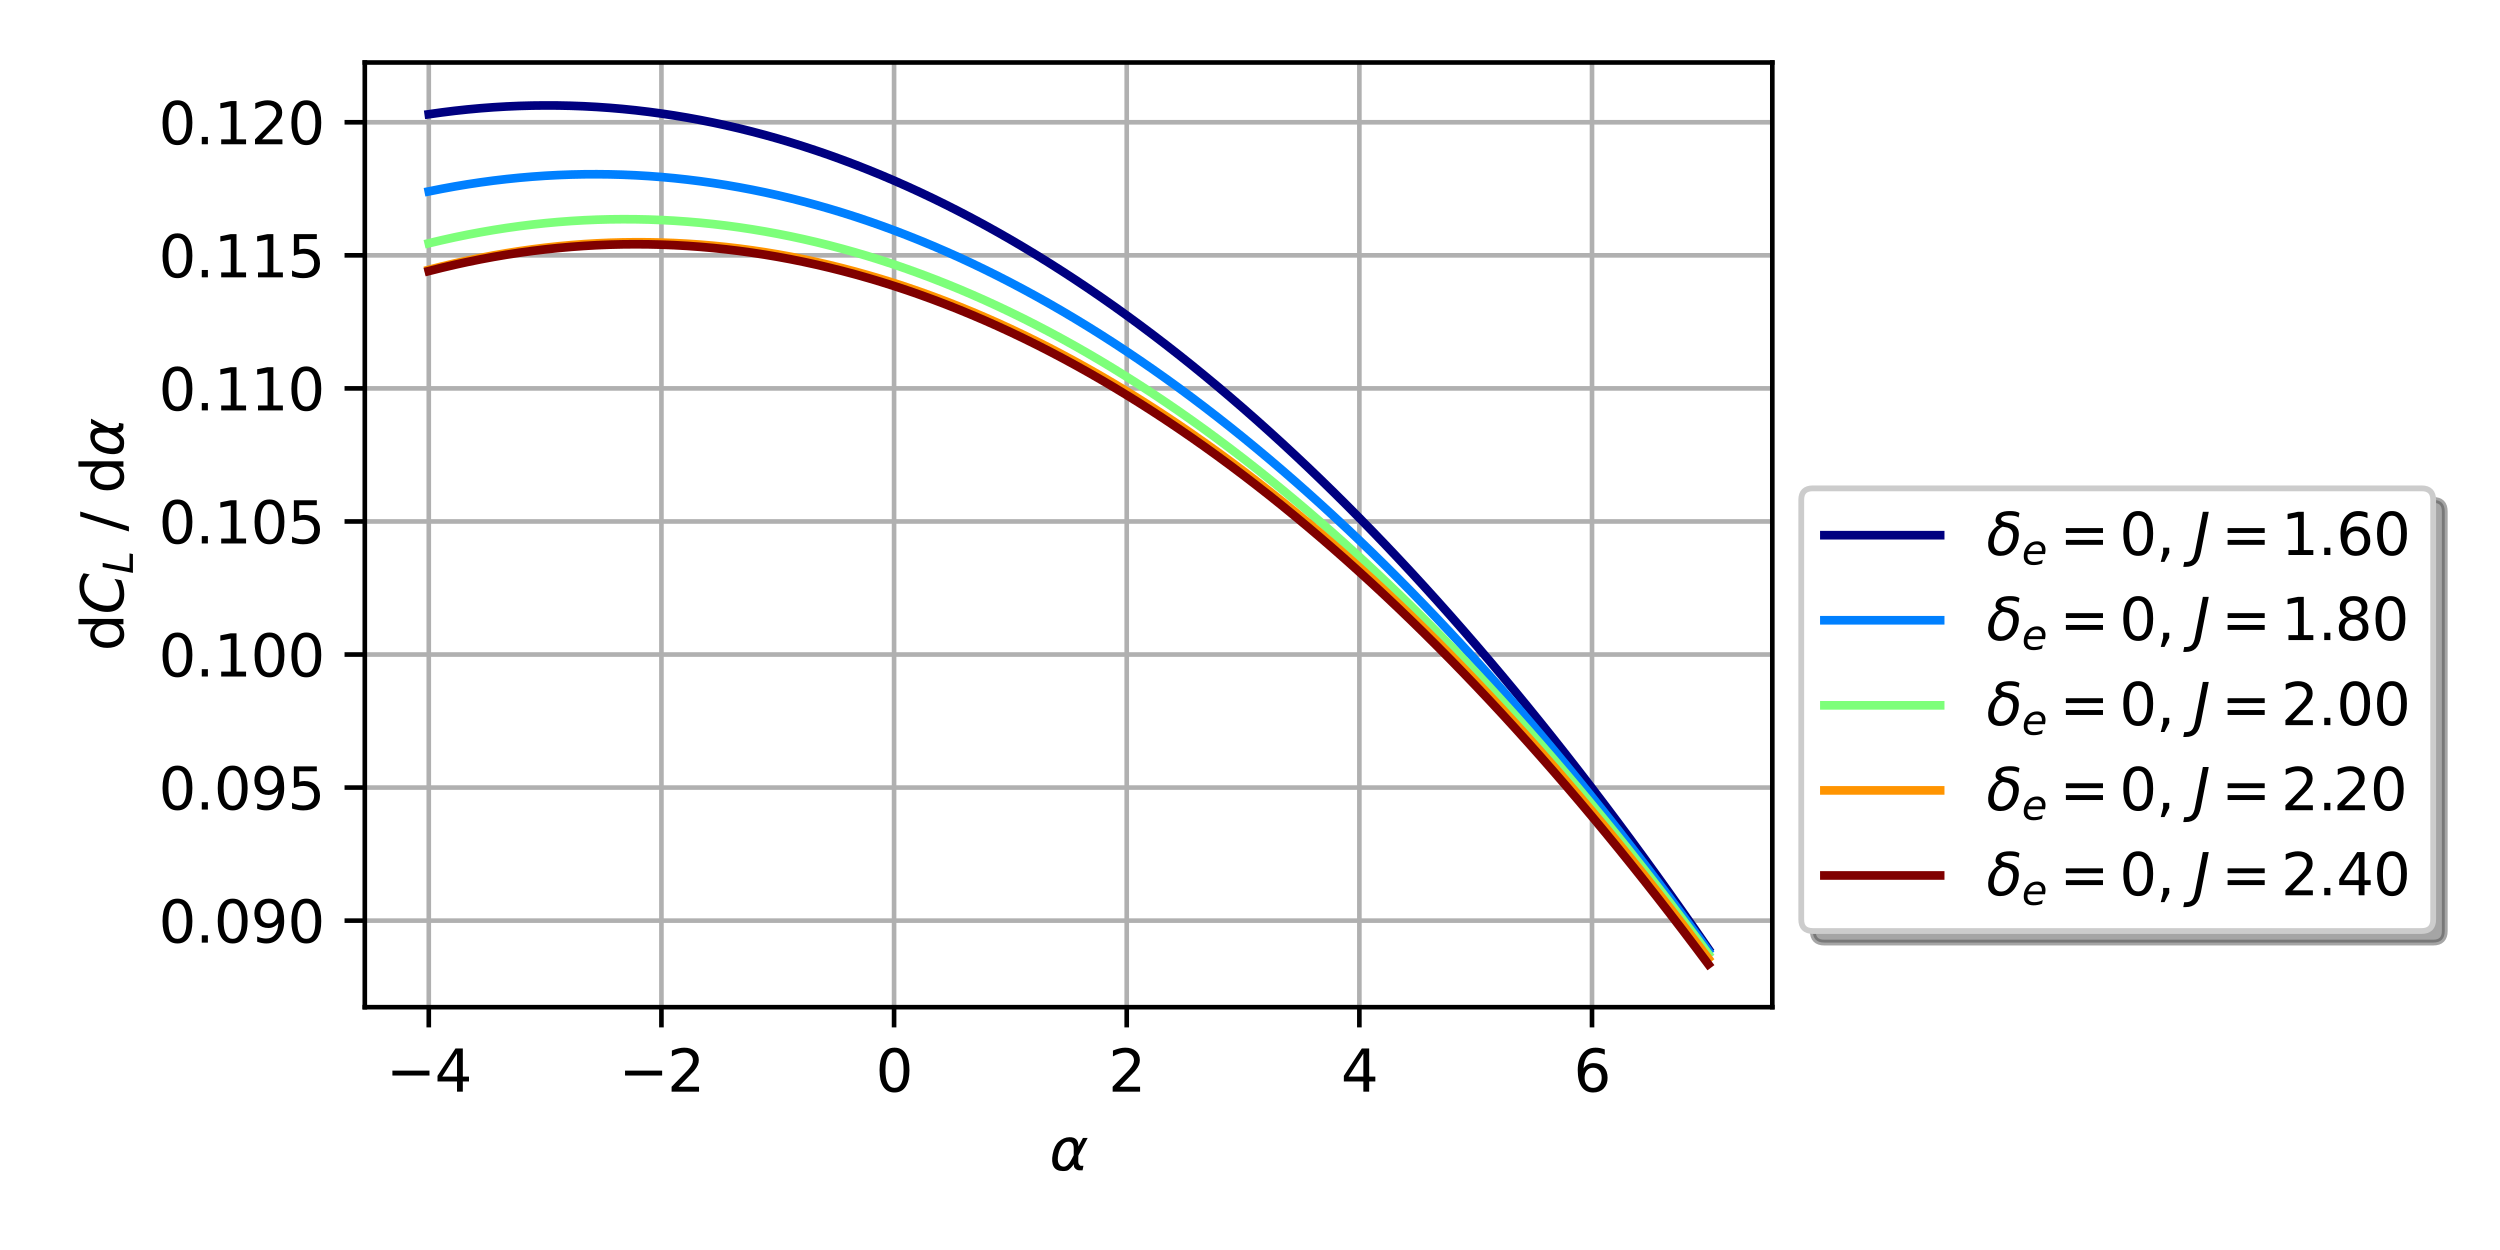 <?xml version="1.0" encoding="utf-8" standalone="no"?>
<!DOCTYPE svg PUBLIC "-//W3C//DTD SVG 1.1//EN"
  "http://www.w3.org/Graphics/SVG/1.1/DTD/svg11.dtd">
<svg xmlns:xlink="http://www.w3.org/1999/xlink" width="432pt" height="216pt" viewBox="0 0 432 216" xmlns="http://www.w3.org/2000/svg" version="1.1">
 <defs>
  <style type="text/css">*{stroke-linejoin: round; stroke-linecap: butt}</style>
 </defs>
 <g id="figure_1">
  <g id="patch_1">
   <path d="M 0 216 
L 432 216 
L 432 0 
L 0 0 
z
" style="fill: #ffffff"/>
  </g>
  <g id="axes_1">
   <g id="patch_2">
    <path d="M 63.038 174.04 
L 306.255 174.04 
L 306.255 10.8 
L 63.038 10.8 
z
" style="fill: #ffffff"/>
   </g>
   <g id="matplotlib.axis_1">
    <g id="xtick_1">
     <g id="line2d_1">
      <path d="M 74.093 174.04 
L 74.093 10.8 
" clip-path="url(#p18b231bb2b)" style="fill: none; stroke: #b0b0b0; stroke-width: 0.8; stroke-linecap: square"/>
     </g>
     <g id="line2d_2">
      <defs>
       <path id="mde198c4289" d="M 0 0 
L 0 3.5 
" style="stroke: #000000; stroke-width: 0.8"/>
      </defs>
      <g>
       <use xlink:href="#mde198c4289" x="74.093" y="174.04" style="stroke: #000000; stroke-width: 0.8"/>
      </g>
     </g>
     <g id="text_1">
      <!-- −4 -->
      <g transform="translate(66.722 188.638) scale(0.1 -0.1)">
       <defs>
        <path id="DejaVuSans-2212" d="M 678 2272 
L 4684 2272 
L 4684 1741 
L 678 1741 
L 678 2272 
z
" transform="scale(0.016)"/>
        <path id="DejaVuSans-34" d="M 2419 4116 
L 825 1625 
L 2419 1625 
L 2419 4116 
z
M 2253 4666 
L 3047 4666 
L 3047 1625 
L 3713 1625 
L 3713 1100 
L 3047 1100 
L 3047 0 
L 2419 0 
L 2419 1100 
L 313 1100 
L 313 1709 
L 2253 4666 
z
" transform="scale(0.016)"/>
       </defs>
       <use xlink:href="#DejaVuSans-2212"/>
       <use xlink:href="#DejaVuSans-34" x="83.789"/>
      </g>
     </g>
    </g>
    <g id="xtick_2">
     <g id="line2d_3">
      <path d="M 114.295 174.04 
L 114.295 10.8 
" clip-path="url(#p18b231bb2b)" style="fill: none; stroke: #b0b0b0; stroke-width: 0.8; stroke-linecap: square"/>
     </g>
     <g id="line2d_4">
      <g>
       <use xlink:href="#mde198c4289" x="114.295" y="174.04" style="stroke: #000000; stroke-width: 0.8"/>
      </g>
     </g>
     <g id="text_2">
      <!-- −2 -->
      <g transform="translate(106.923 188.638) scale(0.1 -0.1)">
       <defs>
        <path id="DejaVuSans-32" d="M 1228 531 
L 3431 531 
L 3431 0 
L 469 0 
L 469 531 
Q 828 903 1448 1529 
Q 2069 2156 2228 2338 
Q 2531 2678 2651 2914 
Q 2772 3150 2772 3378 
Q 2772 3750 2511 3984 
Q 2250 4219 1831 4219 
Q 1534 4219 1204 4116 
Q 875 4013 500 3803 
L 500 4441 
Q 881 4594 1212 4672 
Q 1544 4750 1819 4750 
Q 2544 4750 2975 4387 
Q 3406 4025 3406 3419 
Q 3406 3131 3298 2873 
Q 3191 2616 2906 2266 
Q 2828 2175 2409 1742 
Q 1991 1309 1228 531 
z
" transform="scale(0.016)"/>
       </defs>
       <use xlink:href="#DejaVuSans-2212"/>
       <use xlink:href="#DejaVuSans-32" x="83.789"/>
      </g>
     </g>
    </g>
    <g id="xtick_3">
     <g id="line2d_5">
      <path d="M 154.496 174.04 
L 154.496 10.8 
" clip-path="url(#p18b231bb2b)" style="fill: none; stroke: #b0b0b0; stroke-width: 0.8; stroke-linecap: square"/>
     </g>
     <g id="line2d_6">
      <g>
       <use xlink:href="#mde198c4289" x="154.496" y="174.04" style="stroke: #000000; stroke-width: 0.8"/>
      </g>
     </g>
     <g id="text_3">
      <!-- 0 -->
      <g transform="translate(151.314 188.638) scale(0.1 -0.1)">
       <defs>
        <path id="DejaVuSans-30" d="M 2034 4250 
Q 1547 4250 1301 3770 
Q 1056 3291 1056 2328 
Q 1056 1369 1301 889 
Q 1547 409 2034 409 
Q 2525 409 2770 889 
Q 3016 1369 3016 2328 
Q 3016 3291 2770 3770 
Q 2525 4250 2034 4250 
z
M 2034 4750 
Q 2819 4750 3233 4129 
Q 3647 3509 3647 2328 
Q 3647 1150 3233 529 
Q 2819 -91 2034 -91 
Q 1250 -91 836 529 
Q 422 1150 422 2328 
Q 422 3509 836 4129 
Q 1250 4750 2034 4750 
z
" transform="scale(0.016)"/>
       </defs>
       <use xlink:href="#DejaVuSans-30"/>
      </g>
     </g>
    </g>
    <g id="xtick_4">
     <g id="line2d_7">
      <path d="M 194.697 174.04 
L 194.697 10.8 
" clip-path="url(#p18b231bb2b)" style="fill: none; stroke: #b0b0b0; stroke-width: 0.8; stroke-linecap: square"/>
     </g>
     <g id="line2d_8">
      <g>
       <use xlink:href="#mde198c4289" x="194.697" y="174.04" style="stroke: #000000; stroke-width: 0.8"/>
      </g>
     </g>
     <g id="text_4">
      <!-- 2 -->
      <g transform="translate(191.516 188.638) scale(0.1 -0.1)">
       <use xlink:href="#DejaVuSans-32"/>
      </g>
     </g>
    </g>
    <g id="xtick_5">
     <g id="line2d_9">
      <path d="M 234.898 174.04 
L 234.898 10.8 
" clip-path="url(#p18b231bb2b)" style="fill: none; stroke: #b0b0b0; stroke-width: 0.8; stroke-linecap: square"/>
     </g>
     <g id="line2d_10">
      <g>
       <use xlink:href="#mde198c4289" x="234.898" y="174.04" style="stroke: #000000; stroke-width: 0.8"/>
      </g>
     </g>
     <g id="text_5">
      <!-- 4 -->
      <g transform="translate(231.717 188.638) scale(0.1 -0.1)">
       <use xlink:href="#DejaVuSans-34"/>
      </g>
     </g>
    </g>
    <g id="xtick_6">
     <g id="line2d_11">
      <path d="M 275.099 174.04 
L 275.099 10.8 
" clip-path="url(#p18b231bb2b)" style="fill: none; stroke: #b0b0b0; stroke-width: 0.8; stroke-linecap: square"/>
     </g>
     <g id="line2d_12">
      <g>
       <use xlink:href="#mde198c4289" x="275.099" y="174.04" style="stroke: #000000; stroke-width: 0.8"/>
      </g>
     </g>
     <g id="text_6">
      <!-- 6 -->
      <g transform="translate(271.918 188.638) scale(0.1 -0.1)">
       <defs>
        <path id="DejaVuSans-36" d="M 2113 2584 
Q 1688 2584 1439 2293 
Q 1191 2003 1191 1497 
Q 1191 994 1439 701 
Q 1688 409 2113 409 
Q 2538 409 2786 701 
Q 3034 994 3034 1497 
Q 3034 2003 2786 2293 
Q 2538 2584 2113 2584 
z
M 3366 4563 
L 3366 3988 
Q 3128 4100 2886 4159 
Q 2644 4219 2406 4219 
Q 1781 4219 1451 3797 
Q 1122 3375 1075 2522 
Q 1259 2794 1537 2939 
Q 1816 3084 2150 3084 
Q 2853 3084 3261 2657 
Q 3669 2231 3669 1497 
Q 3669 778 3244 343 
Q 2819 -91 2113 -91 
Q 1303 -91 875 529 
Q 447 1150 447 2328 
Q 447 3434 972 4092 
Q 1497 4750 2381 4750 
Q 2619 4750 2861 4703 
Q 3103 4656 3366 4563 
z
" transform="scale(0.016)"/>
       </defs>
       <use xlink:href="#DejaVuSans-36"/>
      </g>
     </g>
    </g>
    <g id="text_7">
     <!-- $\alpha$ -->
     <g transform="translate(181.347 202.317) scale(0.1 -0.1)">
      <defs>
       <path id="DejaVuSans-Oblique-3b1" d="M 2619 1628 
L 2622 2350 
Q 2625 3088 2069 3091 
Q 1653 3094 1394 2747 
Q 1069 2319 959 1747 
Q 825 1059 994 731 
Q 1169 397 1547 397 
Q 1966 397 2319 1063 
L 2619 1628 
z
M 2166 3578 
Q 3141 3594 3128 2584 
Q 3128 2584 3616 3500 
L 4128 3500 
L 3119 1603 
L 3109 919 
Q 3109 766 3194 638 
Q 3291 488 3391 488 
L 3669 488 
L 3575 0 
L 3228 0 
Q 2934 0 2722 263 
Q 2622 394 2619 669 
Q 2416 334 2066 50 
Q 1900 -81 1453 -78 
Q 722 -72 456 397 
Q 184 884 353 1747 
Q 534 2675 1009 3097 
Q 1544 3569 2166 3578 
z
" transform="scale(0.016)"/>
      </defs>
      <use xlink:href="#DejaVuSans-Oblique-3b1" transform="translate(0 0.844)"/>
     </g>
    </g>
   </g>
   <g id="matplotlib.axis_2">
    <g id="ytick_1">
     <g id="line2d_13">
      <path d="M 63.038 159.087 
L 306.255 159.087 
" clip-path="url(#p18b231bb2b)" style="fill: none; stroke: #b0b0b0; stroke-width: 0.8; stroke-linecap: square"/>
     </g>
     <g id="line2d_14">
      <defs>
       <path id="m4345b58ef5" d="M 0 0 
L -3.5 0 
" style="stroke: #000000; stroke-width: 0.8"/>
      </defs>
      <g>
       <use xlink:href="#m4345b58ef5" x="63.038" y="159.087" style="stroke: #000000; stroke-width: 0.8"/>
      </g>
     </g>
     <g id="text_8">
      <!-- 0.090 -->
      <g transform="translate(27.41 162.887) scale(0.1 -0.1)">
       <defs>
        <path id="DejaVuSans-2e" d="M 684 794 
L 1344 794 
L 1344 0 
L 684 0 
L 684 794 
z
" transform="scale(0.016)"/>
        <path id="DejaVuSans-39" d="M 703 97 
L 703 672 
Q 941 559 1184 500 
Q 1428 441 1663 441 
Q 2288 441 2617 861 
Q 2947 1281 2994 2138 
Q 2813 1869 2534 1725 
Q 2256 1581 1919 1581 
Q 1219 1581 811 2004 
Q 403 2428 403 3163 
Q 403 3881 828 4315 
Q 1253 4750 1959 4750 
Q 2769 4750 3195 4129 
Q 3622 3509 3622 2328 
Q 3622 1225 3098 567 
Q 2575 -91 1691 -91 
Q 1453 -91 1209 -44 
Q 966 3 703 97 
z
M 1959 2075 
Q 2384 2075 2632 2365 
Q 2881 2656 2881 3163 
Q 2881 3666 2632 3958 
Q 2384 4250 1959 4250 
Q 1534 4250 1286 3958 
Q 1038 3666 1038 3163 
Q 1038 2656 1286 2365 
Q 1534 2075 1959 2075 
z
" transform="scale(0.016)"/>
       </defs>
       <use xlink:href="#DejaVuSans-30"/>
       <use xlink:href="#DejaVuSans-2e" x="63.623"/>
       <use xlink:href="#DejaVuSans-30" x="95.41"/>
       <use xlink:href="#DejaVuSans-39" x="159.033"/>
       <use xlink:href="#DejaVuSans-30" x="222.656"/>
      </g>
     </g>
    </g>
    <g id="ytick_2">
     <g id="line2d_15">
      <path d="M 63.038 136.094 
L 306.255 136.094 
" clip-path="url(#p18b231bb2b)" style="fill: none; stroke: #b0b0b0; stroke-width: 0.8; stroke-linecap: square"/>
     </g>
     <g id="line2d_16">
      <g>
       <use xlink:href="#m4345b58ef5" x="63.038" y="136.094" style="stroke: #000000; stroke-width: 0.8"/>
      </g>
     </g>
     <g id="text_9">
      <!-- 0.095 -->
      <g transform="translate(27.41 139.894) scale(0.1 -0.1)">
       <defs>
        <path id="DejaVuSans-35" d="M 691 4666 
L 3169 4666 
L 3169 4134 
L 1269 4134 
L 1269 2991 
Q 1406 3038 1543 3061 
Q 1681 3084 1819 3084 
Q 2600 3084 3056 2656 
Q 3513 2228 3513 1497 
Q 3513 744 3044 326 
Q 2575 -91 1722 -91 
Q 1428 -91 1123 -41 
Q 819 9 494 109 
L 494 744 
Q 775 591 1075 516 
Q 1375 441 1709 441 
Q 2250 441 2565 725 
Q 2881 1009 2881 1497 
Q 2881 1984 2565 2268 
Q 2250 2553 1709 2553 
Q 1456 2553 1204 2497 
Q 953 2441 691 2322 
L 691 4666 
z
" transform="scale(0.016)"/>
       </defs>
       <use xlink:href="#DejaVuSans-30"/>
       <use xlink:href="#DejaVuSans-2e" x="63.623"/>
       <use xlink:href="#DejaVuSans-30" x="95.41"/>
       <use xlink:href="#DejaVuSans-39" x="159.033"/>
       <use xlink:href="#DejaVuSans-35" x="222.656"/>
      </g>
     </g>
    </g>
    <g id="ytick_3">
     <g id="line2d_17">
      <path d="M 63.038 113.101 
L 306.255 113.101 
" clip-path="url(#p18b231bb2b)" style="fill: none; stroke: #b0b0b0; stroke-width: 0.8; stroke-linecap: square"/>
     </g>
     <g id="line2d_18">
      <g>
       <use xlink:href="#m4345b58ef5" x="63.038" y="113.101" style="stroke: #000000; stroke-width: 0.8"/>
      </g>
     </g>
     <g id="text_10">
      <!-- 0.100 -->
      <g transform="translate(27.41 116.901) scale(0.1 -0.1)">
       <defs>
        <path id="DejaVuSans-31" d="M 794 531 
L 1825 531 
L 1825 4091 
L 703 3866 
L 703 4441 
L 1819 4666 
L 2450 4666 
L 2450 531 
L 3481 531 
L 3481 0 
L 794 0 
L 794 531 
z
" transform="scale(0.016)"/>
       </defs>
       <use xlink:href="#DejaVuSans-30"/>
       <use xlink:href="#DejaVuSans-2e" x="63.623"/>
       <use xlink:href="#DejaVuSans-31" x="95.41"/>
       <use xlink:href="#DejaVuSans-30" x="159.033"/>
       <use xlink:href="#DejaVuSans-30" x="222.656"/>
      </g>
     </g>
    </g>
    <g id="ytick_4">
     <g id="line2d_19">
      <path d="M 63.038 90.109 
L 306.255 90.109 
" clip-path="url(#p18b231bb2b)" style="fill: none; stroke: #b0b0b0; stroke-width: 0.8; stroke-linecap: square"/>
     </g>
     <g id="line2d_20">
      <g>
       <use xlink:href="#m4345b58ef5" x="63.038" y="90.109" style="stroke: #000000; stroke-width: 0.8"/>
      </g>
     </g>
     <g id="text_11">
      <!-- 0.105 -->
      <g transform="translate(27.41 93.908) scale(0.1 -0.1)">
       <use xlink:href="#DejaVuSans-30"/>
       <use xlink:href="#DejaVuSans-2e" x="63.623"/>
       <use xlink:href="#DejaVuSans-31" x="95.41"/>
       <use xlink:href="#DejaVuSans-30" x="159.033"/>
       <use xlink:href="#DejaVuSans-35" x="222.656"/>
      </g>
     </g>
    </g>
    <g id="ytick_5">
     <g id="line2d_21">
      <path d="M 63.038 67.116 
L 306.255 67.116 
" clip-path="url(#p18b231bb2b)" style="fill: none; stroke: #b0b0b0; stroke-width: 0.8; stroke-linecap: square"/>
     </g>
     <g id="line2d_22">
      <g>
       <use xlink:href="#m4345b58ef5" x="63.038" y="67.116" style="stroke: #000000; stroke-width: 0.8"/>
      </g>
     </g>
     <g id="text_12">
      <!-- 0.110 -->
      <g transform="translate(27.41 70.915) scale(0.1 -0.1)">
       <use xlink:href="#DejaVuSans-30"/>
       <use xlink:href="#DejaVuSans-2e" x="63.623"/>
       <use xlink:href="#DejaVuSans-31" x="95.41"/>
       <use xlink:href="#DejaVuSans-31" x="159.033"/>
       <use xlink:href="#DejaVuSans-30" x="222.656"/>
      </g>
     </g>
    </g>
    <g id="ytick_6">
     <g id="line2d_23">
      <path d="M 63.038 44.123 
L 306.255 44.123 
" clip-path="url(#p18b231bb2b)" style="fill: none; stroke: #b0b0b0; stroke-width: 0.8; stroke-linecap: square"/>
     </g>
     <g id="line2d_24">
      <g>
       <use xlink:href="#m4345b58ef5" x="63.038" y="44.123" style="stroke: #000000; stroke-width: 0.8"/>
      </g>
     </g>
     <g id="text_13">
      <!-- 0.115 -->
      <g transform="translate(27.41 47.922) scale(0.1 -0.1)">
       <use xlink:href="#DejaVuSans-30"/>
       <use xlink:href="#DejaVuSans-2e" x="63.623"/>
       <use xlink:href="#DejaVuSans-31" x="95.41"/>
       <use xlink:href="#DejaVuSans-31" x="159.033"/>
       <use xlink:href="#DejaVuSans-35" x="222.656"/>
      </g>
     </g>
    </g>
    <g id="ytick_7">
     <g id="line2d_25">
      <path d="M 63.038 21.13 
L 306.255 21.13 
" clip-path="url(#p18b231bb2b)" style="fill: none; stroke: #b0b0b0; stroke-width: 0.8; stroke-linecap: square"/>
     </g>
     <g id="line2d_26">
      <g>
       <use xlink:href="#m4345b58ef5" x="63.038" y="21.13" style="stroke: #000000; stroke-width: 0.8"/>
      </g>
     </g>
     <g id="text_14">
      <!-- 0.120 -->
      <g transform="translate(27.41 24.929) scale(0.1 -0.1)">
       <use xlink:href="#DejaVuSans-30"/>
       <use xlink:href="#DejaVuSans-2e" x="63.623"/>
       <use xlink:href="#DejaVuSans-31" x="95.41"/>
       <use xlink:href="#DejaVuSans-32" x="159.033"/>
       <use xlink:href="#DejaVuSans-30" x="222.656"/>
      </g>
     </g>
    </g>
    <g id="text_15">
     <!-- d$C_L$ / d$\alpha$ -->
     <g transform="translate(21.33 112.52) rotate(-90) scale(0.1 -0.1)">
      <defs>
       <path id="DejaVuSans-64" d="M 2906 2969 
L 2906 4863 
L 3481 4863 
L 3481 0 
L 2906 0 
L 2906 525 
Q 2725 213 2448 61 
Q 2172 -91 1784 -91 
Q 1150 -91 751 415 
Q 353 922 353 1747 
Q 353 2572 751 3078 
Q 1150 3584 1784 3584 
Q 2172 3584 2448 3432 
Q 2725 3281 2906 2969 
z
M 947 1747 
Q 947 1113 1208 752 
Q 1469 391 1925 391 
Q 2381 391 2643 752 
Q 2906 1113 2906 1747 
Q 2906 2381 2643 2742 
Q 2381 3103 1925 3103 
Q 1469 3103 1208 2742 
Q 947 2381 947 1747 
z
" transform="scale(0.016)"/>
       <path id="DejaVuSans-Oblique-43" d="M 4447 4306 
L 4319 3641 
Q 4019 3944 3683 4091 
Q 3347 4238 2956 4238 
Q 2422 4238 2017 3981 
Q 1613 3725 1319 3200 
Q 1131 2863 1032 2486 
Q 934 2109 934 1728 
Q 934 1091 1264 756 
Q 1594 422 2222 422 
Q 2656 422 3056 561 
Q 3456 700 3834 978 
L 3688 231 
Q 3316 72 2936 -9 
Q 2556 -91 2175 -91 
Q 1278 -91 773 396 
Q 269 884 269 1753 
Q 269 2309 461 2846 
Q 653 3384 1013 3828 
Q 1394 4300 1883 4525 
Q 2372 4750 3022 4750 
Q 3422 4750 3780 4639 
Q 4138 4528 4447 4306 
z
" transform="scale(0.016)"/>
       <path id="DejaVuSans-Oblique-4c" d="M 1075 4666 
L 1709 4666 
L 909 525 
L 3181 525 
L 3078 0 
L 172 0 
L 1075 4666 
z
" transform="scale(0.016)"/>
       <path id="DejaVuSans-20" transform="scale(0.016)"/>
       <path id="DejaVuSans-2f" d="M 1625 4666 
L 2156 4666 
L 531 -594 
L 0 -594 
L 1625 4666 
z
" transform="scale(0.016)"/>
      </defs>
      <use xlink:href="#DejaVuSans-64" transform="translate(0 0.016)"/>
      <use xlink:href="#DejaVuSans-Oblique-43" transform="translate(63.477 0.016)"/>
      <use xlink:href="#DejaVuSans-Oblique-4c" transform="translate(133.301 -16.391) scale(0.7)"/>
      <use xlink:href="#DejaVuSans-20" transform="translate(175.034 0.016)"/>
      <use xlink:href="#DejaVuSans-2f" transform="translate(206.821 0.016)"/>
      <use xlink:href="#DejaVuSans-20" transform="translate(240.513 0.016)"/>
      <use xlink:href="#DejaVuSans-64" transform="translate(272.3 0.016)"/>
      <use xlink:href="#DejaVuSans-Oblique-3b1" transform="translate(335.776 0.016)"/>
     </g>
    </g>
   </g>
   <g id="line2d_27">
    <path d="M 74.093 19.744 
L 76.327 19.43 
L 78.56 19.152 
L 80.794 18.911 
L 83.027 18.705 
L 85.26 18.536 
L 87.494 18.403 
L 89.727 18.306 
L 91.961 18.245 
L 94.194 18.22 
L 96.427 18.231 
L 98.661 18.279 
L 100.894 18.362 
L 103.128 18.482 
L 105.361 18.638 
L 107.594 18.83 
L 109.828 19.058 
L 112.061 19.323 
L 114.295 19.623 
L 116.528 19.96 
L 118.761 20.332 
L 120.995 20.741 
L 123.228 21.186 
L 125.462 21.667 
L 127.695 22.184 
L 129.928 22.738 
L 132.162 23.327 
L 134.395 23.953 
L 136.629 24.614 
L 138.862 25.312 
L 141.095 26.046 
L 143.329 26.816 
L 145.562 27.623 
L 147.796 28.465 
L 150.029 29.344 
L 152.262 30.258 
L 154.496 31.209 
L 156.729 32.196 
L 158.963 33.219 
L 161.196 34.278 
L 163.429 35.374 
L 165.663 36.505 
L 167.896 37.673 
L 170.13 38.876 
L 172.363 40.116 
L 174.596 41.392 
L 176.83 42.704 
L 179.063 44.053 
L 181.297 45.437 
L 183.53 46.857 
L 185.763 48.314 
L 187.997 49.807 
L 190.23 51.336 
L 192.464 52.901 
L 194.697 54.502 
L 196.93 56.139 
L 199.164 57.813 
L 201.397 59.522 
L 203.631 61.268 
L 205.864 63.05 
L 208.097 64.868 
L 210.331 66.722 
L 212.564 68.612 
L 214.798 70.539 
L 217.031 72.501 
L 219.264 74.5 
L 221.498 76.534 
L 223.731 78.605 
L 225.965 80.712 
L 228.198 82.856 
L 230.431 85.035 
L 232.665 87.25 
L 234.898 89.502 
L 237.132 91.79 
L 239.365 94.113 
L 241.598 96.473 
L 243.832 98.869 
L 246.065 101.302 
L 248.299 103.77 
L 250.532 106.274 
L 252.765 108.815 
L 254.999 111.392 
L 257.232 114.005 
L 259.466 116.654 
L 261.699 119.339 
L 263.932 122.06 
L 266.166 124.818 
L 268.399 127.611 
L 270.633 130.441 
L 272.866 133.307 
L 275.099 136.208 
L 277.333 139.147 
L 279.566 142.121 
L 281.8 145.131 
L 284.033 148.178 
L 286.266 151.26 
L 288.5 154.379 
L 290.733 157.534 
L 292.967 160.725 
L 295.2 163.952 
" clip-path="url(#p18b231bb2b)" style="fill: none; stroke: #000080; stroke-width: 1.5; stroke-linecap: square"/>
   </g>
   <g id="line2d_28">
    <path d="M 74.093 33.077 
L 76.327 32.632 
L 78.56 32.223 
L 80.794 31.85 
L 83.027 31.513 
L 85.26 31.212 
L 87.494 30.948 
L 89.727 30.719 
L 91.961 30.527 
L 94.194 30.371 
L 96.427 30.251 
L 98.661 30.167 
L 100.894 30.119 
L 103.128 30.107 
L 105.361 30.132 
L 107.594 30.192 
L 109.828 30.289 
L 112.061 30.422 
L 114.295 30.591 
L 116.528 30.796 
L 118.761 31.038 
L 120.995 31.315 
L 123.228 31.629 
L 125.462 31.978 
L 127.695 32.364 
L 129.928 32.786 
L 132.162 33.244 
L 134.395 33.738 
L 136.629 34.269 
L 138.862 34.835 
L 141.095 35.438 
L 143.329 36.076 
L 145.562 36.751 
L 147.796 37.462 
L 150.029 38.21 
L 152.262 38.993 
L 154.496 39.812 
L 156.729 40.668 
L 158.963 41.559 
L 161.196 42.487 
L 163.429 43.451 
L 165.663 44.451 
L 167.896 45.487 
L 170.13 46.56 
L 172.363 47.668 
L 174.596 48.813 
L 176.83 49.993 
L 179.063 51.21 
L 181.297 52.463 
L 183.53 53.752 
L 185.763 55.078 
L 187.997 56.439 
L 190.23 57.837 
L 192.464 59.27 
L 194.697 60.74 
L 196.93 62.246 
L 199.164 63.788 
L 201.397 65.366 
L 203.631 66.981 
L 205.864 68.631 
L 208.097 70.318 
L 210.331 72.04 
L 212.564 73.799 
L 214.798 75.594 
L 217.031 77.425 
L 219.264 79.292 
L 221.498 81.196 
L 223.731 83.135 
L 225.965 85.111 
L 228.198 87.123 
L 230.431 89.171 
L 232.665 91.255 
L 234.898 93.375 
L 237.132 95.531 
L 239.365 97.724 
L 241.598 99.952 
L 243.832 102.217 
L 246.065 104.518 
L 248.299 106.855 
L 250.532 109.228 
L 252.765 111.637 
L 254.999 114.082 
L 257.232 116.564 
L 259.466 119.081 
L 261.699 121.635 
L 263.932 124.225 
L 266.166 126.851 
L 268.399 129.513 
L 270.633 132.211 
L 272.866 134.946 
L 275.099 137.716 
L 277.333 140.523 
L 279.566 143.366 
L 281.8 146.245 
L 284.033 149.16 
L 286.266 152.111 
L 288.5 155.098 
L 290.733 158.122 
L 292.967 161.182 
L 295.2 164.277 
" clip-path="url(#p18b231bb2b)" style="fill: none; stroke: #0080ff; stroke-width: 1.5; stroke-linecap: square"/>
   </g>
   <g id="line2d_29">
    <path d="M 74.093 42.037 
L 76.327 41.507 
L 78.56 41.013 
L 80.794 40.555 
L 83.027 40.134 
L 85.26 39.748 
L 87.494 39.398 
L 89.727 39.085 
L 91.961 38.808 
L 94.194 38.567 
L 96.427 38.362 
L 98.661 38.193 
L 100.894 38.06 
L 103.128 37.964 
L 105.361 37.903 
L 107.594 37.879 
L 109.828 37.891 
L 112.061 37.939 
L 114.295 38.023 
L 116.528 38.143 
L 118.761 38.3 
L 120.995 38.492 
L 123.228 38.721 
L 125.462 38.985 
L 127.695 39.286 
L 129.928 39.623 
L 132.162 39.997 
L 134.395 40.406 
L 136.629 40.851 
L 138.862 41.333 
L 141.095 41.85 
L 143.329 42.404 
L 145.562 42.994 
L 147.796 43.62 
L 150.029 44.283 
L 152.262 44.981 
L 154.496 45.715 
L 156.729 46.486 
L 158.963 47.293 
L 161.196 48.136 
L 163.429 49.015 
L 165.663 49.93 
L 167.896 50.881 
L 170.13 51.868 
L 172.363 52.892 
L 174.596 53.952 
L 176.83 55.047 
L 179.063 56.179 
L 181.297 57.348 
L 183.53 58.552 
L 185.763 59.792 
L 187.997 61.069 
L 190.23 62.381 
L 192.464 63.73 
L 194.697 65.115 
L 196.93 66.536 
L 199.164 67.993 
L 201.397 69.486 
L 203.631 71.015 
L 205.864 72.581 
L 208.097 74.183 
L 210.331 75.82 
L 212.564 77.494 
L 214.798 79.204 
L 217.031 80.951 
L 219.264 82.733 
L 221.498 84.551 
L 223.731 86.406 
L 225.965 88.297 
L 228.198 90.224 
L 230.431 92.187 
L 232.665 94.186 
L 234.898 96.221 
L 237.132 98.292 
L 239.365 100.4 
L 241.598 102.543 
L 243.832 104.723 
L 246.065 106.939 
L 248.299 109.191 
L 250.532 111.479 
L 252.765 113.804 
L 254.999 116.164 
L 257.232 118.561 
L 259.466 120.993 
L 261.699 123.462 
L 263.932 125.967 
L 266.166 128.508 
L 268.399 131.085 
L 270.633 133.699 
L 272.866 136.348 
L 275.099 139.034 
L 277.333 141.756 
L 279.566 144.514 
L 281.8 147.308 
L 284.033 150.138 
L 286.266 153.004 
L 288.5 155.906 
L 290.733 158.845 
L 292.967 161.82 
L 295.2 164.83 
" clip-path="url(#p18b231bb2b)" style="fill: none; stroke: #7dff7a; stroke-width: 1.5; stroke-linecap: square"/>
   </g>
   <g id="line2d_30">
    <path d="M 74.093 46.625 
L 76.327 46.056 
L 78.56 45.524 
L 80.794 45.028 
L 83.027 44.567 
L 85.26 44.143 
L 87.494 43.755 
L 89.727 43.404 
L 91.961 43.088 
L 94.194 42.808 
L 96.427 42.565 
L 98.661 42.358 
L 100.894 42.186 
L 103.128 42.051 
L 105.361 41.953 
L 107.594 41.89 
L 109.828 41.863 
L 112.061 41.873 
L 114.295 41.918 
L 116.528 42 
L 118.761 42.118 
L 120.995 42.272 
L 123.228 42.462 
L 125.462 42.689 
L 127.695 42.951 
L 129.928 43.25 
L 132.162 43.584 
L 134.395 43.955 
L 136.629 44.362 
L 138.862 44.805 
L 141.095 45.285 
L 143.329 45.8 
L 145.562 46.351 
L 147.796 46.939 
L 150.029 47.563 
L 152.262 48.223 
L 154.496 48.919 
L 156.729 49.651 
L 158.963 50.419 
L 161.196 51.224 
L 163.429 52.064 
L 165.663 52.941 
L 167.896 53.854 
L 170.13 54.803 
L 172.363 55.788 
L 174.596 56.809 
L 176.83 57.866 
L 179.063 58.96 
L 181.297 60.089 
L 183.53 61.255 
L 185.763 62.457 
L 187.997 63.695 
L 190.23 64.969 
L 192.464 66.279 
L 194.697 67.626 
L 196.93 69.008 
L 199.164 70.427 
L 201.397 71.882 
L 203.631 73.373 
L 205.864 74.9 
L 208.097 76.463 
L 210.331 78.062 
L 212.564 79.698 
L 214.798 81.37 
L 217.031 83.077 
L 219.264 84.821 
L 221.498 86.601 
L 223.731 88.417 
L 225.965 90.27 
L 228.198 92.158 
L 230.431 94.082 
L 232.665 96.043 
L 234.898 98.04 
L 237.132 100.073 
L 239.365 102.142 
L 241.598 104.247 
L 243.832 106.388 
L 246.065 108.566 
L 248.299 110.779 
L 250.532 113.029 
L 252.765 115.315 
L 254.999 117.637 
L 257.232 119.995 
L 259.466 122.389 
L 261.699 124.82 
L 263.932 127.286 
L 266.166 129.789 
L 268.399 132.328 
L 270.633 134.903 
L 272.866 137.514 
L 275.099 140.161 
L 277.333 142.844 
L 279.566 145.564 
L 281.8 148.319 
L 284.033 151.111 
L 286.266 153.939 
L 288.5 156.803 
L 290.733 159.703 
L 292.967 162.639 
L 295.2 165.611 
" clip-path="url(#p18b231bb2b)" style="fill: none; stroke: #ff9400; stroke-width: 1.5; stroke-linecap: square"/>
   </g>
   <g id="line2d_31">
    <path d="M 74.093 46.84 
L 76.327 46.279 
L 78.56 45.755 
L 80.794 45.266 
L 83.027 44.814 
L 85.26 44.398 
L 87.494 44.018 
L 89.727 43.674 
L 91.961 43.367 
L 94.194 43.095 
L 96.427 42.86 
L 98.661 42.661 
L 100.894 42.497 
L 103.128 42.37 
L 105.361 42.28 
L 107.594 42.225 
L 109.828 42.206 
L 112.061 42.224 
L 114.295 42.277 
L 116.528 42.367 
L 118.761 42.493 
L 120.995 42.655 
L 123.228 42.853 
L 125.462 43.088 
L 127.695 43.358 
L 129.928 43.665 
L 132.162 44.008 
L 134.395 44.386 
L 136.629 44.801 
L 138.862 45.253 
L 141.095 45.74 
L 143.329 46.263 
L 145.562 46.823 
L 147.796 47.418 
L 150.029 48.05 
L 152.262 48.718 
L 154.496 49.422 
L 156.729 50.162 
L 158.963 50.939 
L 161.196 51.751 
L 163.429 52.6 
L 165.663 53.484 
L 167.896 54.405 
L 170.13 55.362 
L 172.363 56.355 
L 174.596 57.385 
L 176.83 58.45 
L 179.063 59.551 
L 181.297 60.689 
L 183.53 61.863 
L 185.763 63.073 
L 187.997 64.319 
L 190.23 65.601 
L 192.464 66.919 
L 194.697 68.274 
L 196.93 69.664 
L 199.164 71.091 
L 201.397 72.554 
L 203.631 74.053 
L 205.864 75.588 
L 208.097 77.159 
L 210.331 78.766 
L 212.564 80.41 
L 214.798 82.09 
L 217.031 83.805 
L 219.264 85.557 
L 221.498 87.345 
L 223.731 89.169 
L 225.965 91.03 
L 228.198 92.926 
L 230.431 94.859 
L 232.665 96.827 
L 234.898 98.832 
L 237.132 100.873 
L 239.365 102.95 
L 241.598 105.063 
L 243.832 107.213 
L 246.065 109.398 
L 248.299 111.62 
L 250.532 113.877 
L 252.765 116.171 
L 254.999 118.501 
L 257.232 120.867 
L 259.466 123.27 
L 261.699 125.708 
L 263.932 128.183 
L 266.166 130.693 
L 268.399 133.24 
L 270.633 135.823 
L 272.866 138.442 
L 275.099 141.097 
L 277.333 143.789 
L 279.566 146.516 
L 281.8 149.28 
L 284.033 152.079 
L 286.266 154.915 
L 288.5 157.787 
L 290.733 160.695 
L 292.967 163.64 
L 295.2 166.62 
" clip-path="url(#p18b231bb2b)" style="fill: none; stroke: #800000; stroke-width: 1.5; stroke-linecap: square"/>
   </g>
   <g id="patch_3">
    <path d="M 63.038 174.04 
L 63.038 10.8 
" style="fill: none; stroke: #000000; stroke-width: 0.8; stroke-linejoin: miter; stroke-linecap: square"/>
   </g>
   <g id="patch_4">
    <path d="M 306.255 174.04 
L 306.255 10.8 
" style="fill: none; stroke: #000000; stroke-width: 0.8; stroke-linejoin: miter; stroke-linecap: square"/>
   </g>
   <g id="patch_5">
    <path d="M 63.038 174.04 
L 306.255 174.04 
" style="fill: none; stroke: #000000; stroke-width: 0.8; stroke-linejoin: miter; stroke-linecap: square"/>
   </g>
   <g id="patch_6">
    <path d="M 63.038 10.8 
L 306.255 10.8 
" style="fill: none; stroke: #000000; stroke-width: 0.8; stroke-linejoin: miter; stroke-linecap: square"/>
   </g>
   <g id="legend_1">
    <g id="patch_7">
     <path d="M 315.255 162.878 
L 420.455 162.878 
Q 422.455 162.878 422.455 160.878 
L 422.455 88.386 
Q 422.455 86.386 420.455 86.386 
L 315.255 86.386 
Q 313.255 86.386 313.255 88.386 
L 313.255 160.878 
Q 313.255 162.878 315.255 162.878 
z
" style="fill: #4d4d4d; opacity: 0.5; stroke: #4d4d4d; stroke-linejoin: miter"/>
    </g>
    <g id="patch_8">
     <path d="M 313.255 160.878 
L 418.455 160.878 
Q 420.455 160.878 420.455 158.878 
L 420.455 86.386 
Q 420.455 84.386 418.455 84.386 
L 313.255 84.386 
Q 311.255 84.386 311.255 86.386 
L 311.255 158.878 
Q 311.255 160.878 313.255 160.878 
z
" style="fill: #ffffff; stroke: #cccccc; stroke-linejoin: miter"/>
    </g>
    <g id="line2d_32">
     <path d="M 315.255 92.484 
L 325.255 92.484 
L 335.255 92.484 
" style="fill: none; stroke: #000080; stroke-width: 1.5; stroke-linecap: square"/>
    </g>
    <g id="text_16">
     <!-- $\delta_e = 0$, $J = 1.60$ -->
     <g transform="translate(343.255 95.984) scale(0.1 -0.1)">
      <defs>
       <path id="DejaVuSans-Oblique-3b4" d="M 3472 4053 
Q 3197 4272 2450 4272 
Q 1659 4272 1588 3906 
Q 1531 3619 2328 3469 
Q 2953 3353 3253 3003 
Q 3616 2581 3447 1716 
Q 3284 888 2763 400 
Q 2238 -91 1488 -91 
Q 741 -91 406 400 
Q 72 888 241 1747 
Q 363 2384 891 2900 
Q 1097 3100 1353 3213 
Q 913 3459 1000 3900 
Q 1166 4750 2544 4750 
Q 3234 4750 3566 4531 
L 3472 4053 
z
M 1753 3056 
Q 1525 2966 1306 2738 
Q 969 2384 847 1747 
Q 722 1113 919 756 
Q 1119 397 1584 397 
Q 2044 397 2381 759 
Q 2722 1122 2838 1716 
Q 2956 2338 2731 2638 
Q 2491 2959 2103 2994 
Q 1906 3013 1753 3056 
z
" transform="scale(0.016)"/>
       <path id="DejaVuSans-Oblique-65" d="M 3078 2063 
Q 3088 2113 3092 2166 
Q 3097 2219 3097 2272 
Q 3097 2653 2873 2875 
Q 2650 3097 2266 3097 
Q 1838 3097 1509 2826 
Q 1181 2556 1013 2059 
L 3078 2063 
z
M 3578 1613 
L 903 1613 
Q 884 1494 878 1425 
Q 872 1356 872 1306 
Q 872 872 1139 634 
Q 1406 397 1894 397 
Q 2269 397 2603 481 
Q 2938 566 3225 728 
L 3116 159 
Q 2806 34 2476 -28 
Q 2147 -91 1806 -91 
Q 1078 -91 686 257 
Q 294 606 294 1247 
Q 294 1794 489 2264 
Q 684 2734 1063 3103 
Q 1306 3334 1642 3459 
Q 1978 3584 2356 3584 
Q 2950 3584 3301 3228 
Q 3653 2872 3653 2272 
Q 3653 2128 3634 1964 
Q 3616 1800 3578 1613 
z
" transform="scale(0.016)"/>
       <path id="DejaVuSans-3d" d="M 678 2906 
L 4684 2906 
L 4684 2381 
L 678 2381 
L 678 2906 
z
M 678 1631 
L 4684 1631 
L 4684 1100 
L 678 1100 
L 678 1631 
z
" transform="scale(0.016)"/>
       <path id="DejaVuSans-2c" d="M 750 794 
L 1409 794 
L 1409 256 
L 897 -744 
L 494 -744 
L 750 256 
L 750 794 
z
" transform="scale(0.016)"/>
       <path id="DejaVuSans-Oblique-4a" d="M 1069 4666 
L 1703 4666 
L 856 325 
Q 691 -522 298 -901 
Q -94 -1281 -800 -1281 
L -1050 -1281 
L -947 -750 
L -750 -750 
Q -328 -750 -109 -509 
Q 109 -269 225 325 
L 1069 4666 
z
" transform="scale(0.016)"/>
      </defs>
      <use xlink:href="#DejaVuSans-Oblique-3b4" transform="translate(0 0.781)"/>
      <use xlink:href="#DejaVuSans-Oblique-65" transform="translate(61.182 -15.625) scale(0.7)"/>
      <use xlink:href="#DejaVuSans-3d" transform="translate(126.465 0.781)"/>
      <use xlink:href="#DejaVuSans-30" transform="translate(229.736 0.781)"/>
      <use xlink:href="#DejaVuSans-2c" transform="translate(293.359 0.781)"/>
      <use xlink:href="#DejaVuSans-20" transform="translate(325.146 0.781)"/>
      <use xlink:href="#DejaVuSans-Oblique-4a" transform="translate(356.934 0.781)"/>
      <use xlink:href="#DejaVuSans-3d" transform="translate(405.908 0.781)"/>
      <use xlink:href="#DejaVuSans-31" transform="translate(509.18 0.781)"/>
      <use xlink:href="#DejaVuSans-2e" transform="translate(572.803 0.781)"/>
      <use xlink:href="#DejaVuSans-36" transform="translate(604.59 0.781)"/>
      <use xlink:href="#DejaVuSans-30" transform="translate(668.213 0.781)"/>
     </g>
    </g>
    <g id="line2d_33">
     <path d="M 315.255 107.183 
L 325.255 107.183 
L 335.255 107.183 
" style="fill: none; stroke: #0080ff; stroke-width: 1.5; stroke-linecap: square"/>
    </g>
    <g id="text_17">
     <!-- $\delta_e = 0$, $J = 1.80$ -->
     <g transform="translate(343.255 110.683) scale(0.1 -0.1)">
      <defs>
       <path id="DejaVuSans-38" d="M 2034 2216 
Q 1584 2216 1326 1975 
Q 1069 1734 1069 1313 
Q 1069 891 1326 650 
Q 1584 409 2034 409 
Q 2484 409 2743 651 
Q 3003 894 3003 1313 
Q 3003 1734 2745 1975 
Q 2488 2216 2034 2216 
z
M 1403 2484 
Q 997 2584 770 2862 
Q 544 3141 544 3541 
Q 544 4100 942 4425 
Q 1341 4750 2034 4750 
Q 2731 4750 3128 4425 
Q 3525 4100 3525 3541 
Q 3525 3141 3298 2862 
Q 3072 2584 2669 2484 
Q 3125 2378 3379 2068 
Q 3634 1759 3634 1313 
Q 3634 634 3220 271 
Q 2806 -91 2034 -91 
Q 1263 -91 848 271 
Q 434 634 434 1313 
Q 434 1759 690 2068 
Q 947 2378 1403 2484 
z
M 1172 3481 
Q 1172 3119 1398 2916 
Q 1625 2713 2034 2713 
Q 2441 2713 2670 2916 
Q 2900 3119 2900 3481 
Q 2900 3844 2670 4047 
Q 2441 4250 2034 4250 
Q 1625 4250 1398 4047 
Q 1172 3844 1172 3481 
z
" transform="scale(0.016)"/>
      </defs>
      <use xlink:href="#DejaVuSans-Oblique-3b4" transform="translate(0 0.781)"/>
      <use xlink:href="#DejaVuSans-Oblique-65" transform="translate(61.182 -15.625) scale(0.7)"/>
      <use xlink:href="#DejaVuSans-3d" transform="translate(126.465 0.781)"/>
      <use xlink:href="#DejaVuSans-30" transform="translate(229.736 0.781)"/>
      <use xlink:href="#DejaVuSans-2c" transform="translate(293.359 0.781)"/>
      <use xlink:href="#DejaVuSans-20" transform="translate(325.146 0.781)"/>
      <use xlink:href="#DejaVuSans-Oblique-4a" transform="translate(356.934 0.781)"/>
      <use xlink:href="#DejaVuSans-3d" transform="translate(405.908 0.781)"/>
      <use xlink:href="#DejaVuSans-31" transform="translate(509.18 0.781)"/>
      <use xlink:href="#DejaVuSans-2e" transform="translate(572.803 0.781)"/>
      <use xlink:href="#DejaVuSans-38" transform="translate(601.965 0.781)"/>
      <use xlink:href="#DejaVuSans-30" transform="translate(665.588 0.781)"/>
     </g>
    </g>
    <g id="line2d_34">
     <path d="M 315.255 121.881 
L 325.255 121.881 
L 335.255 121.881 
" style="fill: none; stroke: #7dff7a; stroke-width: 1.5; stroke-linecap: square"/>
    </g>
    <g id="text_18">
     <!-- $\delta_e = 0$, $J = 2.00$ -->
     <g transform="translate(343.255 125.381) scale(0.1 -0.1)">
      <use xlink:href="#DejaVuSans-Oblique-3b4" transform="translate(0 0.781)"/>
      <use xlink:href="#DejaVuSans-Oblique-65" transform="translate(61.182 -15.625) scale(0.7)"/>
      <use xlink:href="#DejaVuSans-3d" transform="translate(126.465 0.781)"/>
      <use xlink:href="#DejaVuSans-30" transform="translate(229.736 0.781)"/>
      <use xlink:href="#DejaVuSans-2c" transform="translate(293.359 0.781)"/>
      <use xlink:href="#DejaVuSans-20" transform="translate(325.146 0.781)"/>
      <use xlink:href="#DejaVuSans-Oblique-4a" transform="translate(356.934 0.781)"/>
      <use xlink:href="#DejaVuSans-3d" transform="translate(405.908 0.781)"/>
      <use xlink:href="#DejaVuSans-32" transform="translate(509.18 0.781)"/>
      <use xlink:href="#DejaVuSans-2e" transform="translate(572.803 0.781)"/>
      <use xlink:href="#DejaVuSans-30" transform="translate(604.59 0.781)"/>
      <use xlink:href="#DejaVuSans-30" transform="translate(668.213 0.781)"/>
     </g>
    </g>
    <g id="line2d_35">
     <path d="M 315.255 136.58 
L 325.255 136.58 
L 335.255 136.58 
" style="fill: none; stroke: #ff9400; stroke-width: 1.5; stroke-linecap: square"/>
    </g>
    <g id="text_19">
     <!-- $\delta_e = 0$, $J = 2.20$ -->
     <g transform="translate(343.255 140.08) scale(0.1 -0.1)">
      <use xlink:href="#DejaVuSans-Oblique-3b4" transform="translate(0 0.781)"/>
      <use xlink:href="#DejaVuSans-Oblique-65" transform="translate(61.182 -15.625) scale(0.7)"/>
      <use xlink:href="#DejaVuSans-3d" transform="translate(126.465 0.781)"/>
      <use xlink:href="#DejaVuSans-30" transform="translate(229.736 0.781)"/>
      <use xlink:href="#DejaVuSans-2c" transform="translate(293.359 0.781)"/>
      <use xlink:href="#DejaVuSans-20" transform="translate(325.146 0.781)"/>
      <use xlink:href="#DejaVuSans-Oblique-4a" transform="translate(356.934 0.781)"/>
      <use xlink:href="#DejaVuSans-3d" transform="translate(405.908 0.781)"/>
      <use xlink:href="#DejaVuSans-32" transform="translate(509.18 0.781)"/>
      <use xlink:href="#DejaVuSans-2e" transform="translate(572.803 0.781)"/>
      <use xlink:href="#DejaVuSans-32" transform="translate(599.09 0.781)"/>
      <use xlink:href="#DejaVuSans-30" transform="translate(662.713 0.781)"/>
     </g>
    </g>
    <g id="line2d_36">
     <path d="M 315.255 151.278 
L 325.255 151.278 
L 335.255 151.278 
" style="fill: none; stroke: #800000; stroke-width: 1.5; stroke-linecap: square"/>
    </g>
    <g id="text_20">
     <!-- $\delta_e = 0$, $J = 2.40$ -->
     <g transform="translate(343.255 154.778) scale(0.1 -0.1)">
      <use xlink:href="#DejaVuSans-Oblique-3b4" transform="translate(0 0.781)"/>
      <use xlink:href="#DejaVuSans-Oblique-65" transform="translate(61.182 -15.625) scale(0.7)"/>
      <use xlink:href="#DejaVuSans-3d" transform="translate(126.465 0.781)"/>
      <use xlink:href="#DejaVuSans-30" transform="translate(229.736 0.781)"/>
      <use xlink:href="#DejaVuSans-2c" transform="translate(293.359 0.781)"/>
      <use xlink:href="#DejaVuSans-20" transform="translate(325.146 0.781)"/>
      <use xlink:href="#DejaVuSans-Oblique-4a" transform="translate(356.934 0.781)"/>
      <use xlink:href="#DejaVuSans-3d" transform="translate(405.908 0.781)"/>
      <use xlink:href="#DejaVuSans-32" transform="translate(509.18 0.781)"/>
      <use xlink:href="#DejaVuSans-2e" transform="translate(572.803 0.781)"/>
      <use xlink:href="#DejaVuSans-34" transform="translate(604.59 0.781)"/>
      <use xlink:href="#DejaVuSans-30" transform="translate(668.213 0.781)"/>
     </g>
    </g>
   </g>
  </g>
 </g>
 <defs>
  <clipPath id="p18b231bb2b">
   <rect x="63.038" y="10.8" width="243.217" height="163.24"/>
  </clipPath>
 </defs>
</svg>
